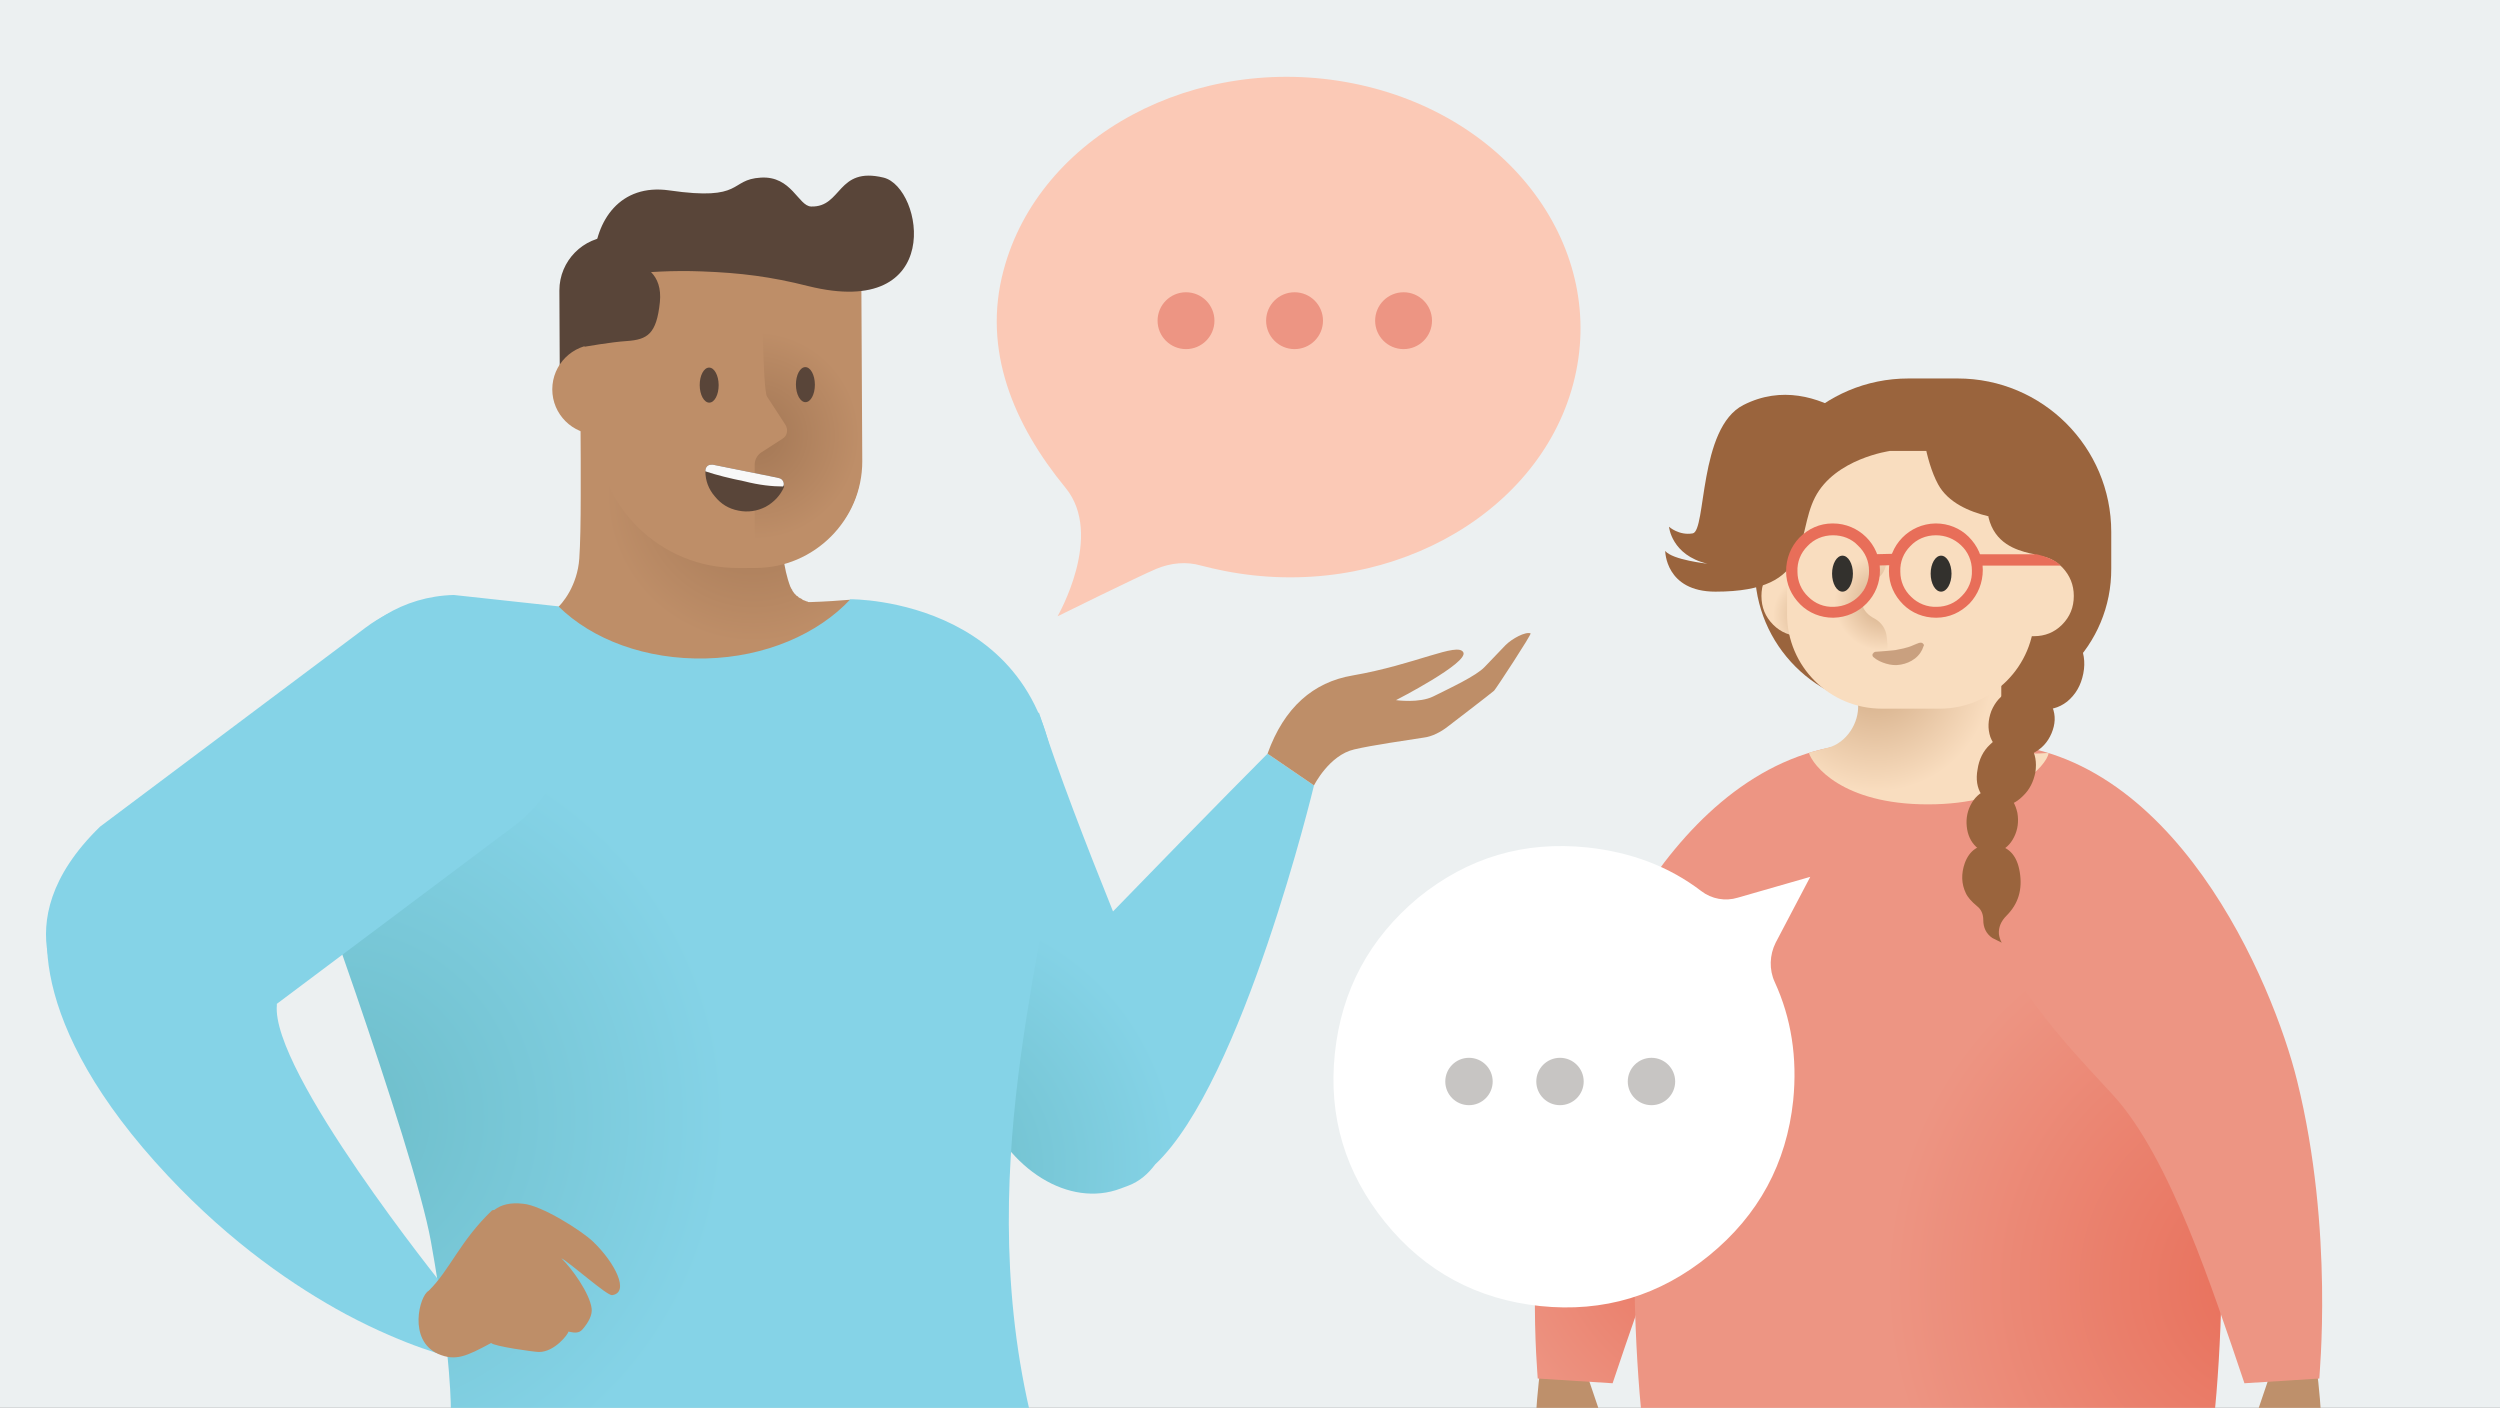 <svg width="760" height="428" viewBox="0 0 760 428" fill="none" xmlns="http://www.w3.org/2000/svg">
<rect x="0" y="0" width="760" height="428" fill="#333333" stroke="none"/>
<g clip-path="url(#clip0)">
<rect width="760" height="428" fill="#ECF0F1"/>
<g clip-path="url(#clip1)">
<path d="M552.769 169.207H549.311C545.997 169.207 543.259 170.359 540.809 172.807C538.504 175.255 537.351 177.992 537.351 181.304C537.351 184.616 538.504 187.496 540.954 189.945C543.259 192.249 546.141 193.401 549.455 193.401H552.769V169.207V169.207Z" fill="#BE906B"/>
<path d="M469.339 408.414C469.339 408.414 465.88 429.728 467.177 439.089C468.762 450.898 469.915 456.659 475.535 456.803C475.679 457.091 476.543 458.675 477.408 459.827C478.705 461.411 481.731 463.427 481.731 458.243C481.731 451.618 481.731 438.801 481.731 438.801C481.731 438.801 485.045 443.265 486.63 445.714C488.071 448.162 493.402 450.898 490.376 441.537C486.342 429.008 478.849 407.406 478.849 407.406L469.339 408.414Z" fill="#BE906B"/>
<path d="M474.238 328.486C481.443 299.251 511.846 225.948 569.34 225.948C589.081 274.049 547.15 314.229 530.002 333.095C512.855 351.961 499.887 391.996 490.232 420.511L467.465 419.071C467.609 419.071 462.854 374.283 474.238 328.486Z" fill="url(#paint0_radial)"/>
<path d="M672.08 328.198C662.137 246.542 616.603 224.94 602.194 225.372H570.061C555.795 224.796 510.261 246.542 500.175 328.198C491.097 402.221 503.489 463.139 503.489 463.139L586.055 462.995L668.621 463.139C668.765 463.139 681.158 402.221 672.08 328.198Z" fill="url(#paint1_radial)"/>
<path d="M703.204 408.414C703.204 408.414 706.662 429.728 705.365 439.089C703.78 450.898 702.627 456.659 697.008 456.803C696.864 457.091 695.999 458.675 695.135 459.827C693.838 461.411 690.812 463.427 690.812 458.243C690.812 451.618 690.812 438.801 690.812 438.801C690.812 438.801 687.498 443.265 685.913 445.714C684.472 448.162 679.14 450.898 682.166 441.537C686.201 429.008 693.694 407.406 693.694 407.406L703.204 408.414Z" fill="#BE906B"/>
<path d="M698.305 328.486C691.1 299.251 660.696 225.948 603.202 225.948C583.461 274.049 625.393 314.229 642.54 333.095C659.687 351.961 672.656 391.996 682.31 420.511L705.077 419.071C704.933 419.071 709.688 374.283 698.305 328.486Z" fill="#ED9583"/>
<path d="M599.744 215.003H575.68C552.337 215.003 533.461 196.137 533.461 172.807V161.718C533.461 135.939 554.354 115.057 580.147 115.057H595.133C620.926 115.057 641.82 135.939 641.82 161.718V172.807C641.964 196.137 623.087 215.003 599.744 215.003Z" fill="#9A643D"/>
<path d="M608.39 219.612V197.145H564.873V215.147C564.729 220.908 560.406 226.668 554.643 227.532H554.787C553.202 227.964 551.472 228.396 549.887 228.829C551.04 232.573 559.974 244.526 586.055 244.526C612.136 244.526 622.079 232.717 622.799 228.973C621.358 228.541 609.831 231.853 608.39 219.612Z" fill="url(#paint2_radial)"/>
<path d="M616.459 191.673C619.053 189.657 621.935 188.937 624.961 189.513C627.987 190.233 630.292 191.961 631.877 194.985C633.462 198.01 634.039 201.178 633.318 204.778C632.598 208.379 631.013 211.115 628.419 213.275C625.825 215.291 622.943 216.011 619.917 215.435C616.891 214.859 614.586 212.987 612.857 209.963C611.272 206.938 610.695 203.77 611.416 200.17C612.28 196.569 613.865 193.689 616.459 191.673Z" fill="#9A643D"/>
<path d="M605.364 216.155C606.516 213.419 608.246 211.403 610.839 210.107C613.433 208.811 616.027 208.667 618.62 209.675C621.214 210.539 622.943 212.411 623.952 215.003C624.961 217.595 624.816 220.188 623.664 222.924C622.511 225.66 620.638 227.676 618.044 228.973C615.45 230.269 613.001 230.413 610.407 229.405C607.813 228.396 606.084 226.668 605.076 224.076C604.211 221.484 604.355 218.892 605.364 216.155Z" fill="#9A643D"/>
<path d="M601.185 233.869C601.617 230.845 602.914 228.252 604.932 226.38C606.949 224.364 609.11 223.5 611.56 223.644C614.01 223.788 615.883 224.796 617.324 226.956C618.765 229.117 619.197 231.709 618.765 234.733C618.188 237.613 617.035 240.062 614.874 242.078C612.857 244.094 610.551 245.102 608.102 244.958C605.652 244.814 603.779 243.662 602.338 241.502C601.041 239.486 600.609 236.893 601.185 233.869Z" fill="#9A643D"/>
<path d="M603.923 240.206C606.084 239.63 607.957 239.918 609.831 241.214C611.56 242.51 612.713 244.526 613.289 247.118C613.721 249.711 613.433 252.159 612.28 254.463C611.128 256.767 609.543 258.207 607.381 258.927C605.22 259.504 603.346 259.215 601.473 258.063C599.6 256.623 598.447 254.607 598.015 252.159C597.583 249.567 597.871 247.118 599.024 244.814C600.176 242.51 601.906 240.926 603.923 240.206Z" fill="#9A643D"/>
<path d="M605.652 256.767C610.407 257.055 613.145 259.792 614.009 265.12C614.874 270.449 613.577 274.769 609.975 278.369C608.246 280.098 607.525 281.97 607.669 283.986C607.813 284.994 608.102 285.858 608.534 286.578L605.652 285.138C603.779 283.842 602.914 281.97 602.914 279.665C602.914 277.937 602.338 276.497 601.041 275.489C599.312 274.049 598.159 272.753 597.583 271.457C596.286 268.72 596.142 265.696 597.294 262.384C598.735 258.495 601.473 256.623 605.652 256.767Z" fill="#9A643D"/>
<path d="M550.896 168.919H547.438C544.124 168.919 541.386 170.071 538.936 172.519C536.631 174.967 535.478 177.848 535.478 181.16C535.478 184.616 536.631 187.496 539.08 189.945C541.386 192.249 544.268 193.401 547.582 193.401H550.896V168.919V168.919Z" fill="url(#paint3_radial)"/>
<path d="M589.658 215.435H572.078C556.228 215.435 543.259 202.618 543.259 186.632V165.894C543.259 150.053 556.083 137.092 572.078 137.092H589.658C605.508 137.092 618.476 149.909 618.476 165.894V186.632C618.476 202.618 605.508 215.435 589.658 215.435Z" fill="#F9DDBF"/>
<path d="M629.428 157.974L626.834 145.588C624.24 133.491 611.848 125.282 597.727 126.435L584.038 127.587C584.038 127.587 585.046 139.684 589.225 147.317C592.251 152.789 598.591 155.525 604.499 156.965C604.499 156.965 604.499 157.11 604.499 157.254C606.372 165.174 612.857 167.19 617.035 168.199C621.935 169.351 628.851 169.351 628.851 169.351L628.563 158.262C628.995 157.974 629.428 157.974 629.428 157.974Z" fill="#9A643D"/>
<path d="M549.887 168.919V198.009H573.807V168.919H549.887Z" fill="url(#paint4_radial)"/>
<path d="M560.118 179.864C561.869 179.864 563.288 177.414 563.288 174.391C563.288 171.369 561.869 168.919 560.118 168.919C558.367 168.919 556.948 171.369 556.948 174.391C556.948 177.414 558.367 179.864 560.118 179.864Z" fill="#33312D"/>
<path d="M590.09 179.864C591.841 179.864 593.26 177.414 593.26 174.391C593.26 171.369 591.841 168.919 590.09 168.919C588.339 168.919 586.92 171.369 586.92 174.391C586.92 177.414 588.339 179.864 590.09 179.864Z" fill="#33312D"/>
<path d="M615.018 168.919H618.476C621.791 168.919 624.528 170.071 626.978 172.519C629.283 174.967 630.436 177.848 630.436 181.16C630.436 184.616 629.283 187.496 626.834 189.945C624.528 192.249 621.646 193.401 618.332 193.401H615.018V168.919V168.919Z" fill="#F9DDBF"/>
<path opacity="0.5" d="M570.061 198.154C571.357 198.01 572.654 198.01 573.807 197.866C574.96 197.721 576.113 197.721 577.121 197.433C578.13 197.289 579.139 197.001 580.147 196.713C581.156 196.425 582.165 195.849 583.461 195.417H583.605C584.038 195.273 584.47 195.417 584.758 195.849C584.902 195.993 584.902 196.281 584.758 196.425C584.326 197.866 583.461 199.162 582.165 200.17C580.868 201.178 579.427 201.754 577.842 202.042C576.257 202.33 574.816 202.186 573.375 201.754C571.934 201.322 570.637 200.746 569.484 199.738C569.196 199.45 569.052 198.874 569.484 198.586C569.628 198.298 569.772 198.298 570.061 198.154Z" fill="#9A6541"/>
<path d="M579.571 182.168C579.571 185.48 576.689 194.841 573.807 195.561C573.807 195.561 573.663 194.553 573.519 193.257C573.231 191.097 571.934 189.225 569.917 188.073C568.187 187.208 565.882 185.48 565.882 182.168C565.882 178.856 568.476 177.127 570.205 176.119C571.934 175.255 573.087 173.527 573.375 171.511C573.663 169.495 573.807 167.479 573.807 167.479C575.824 168.775 579.571 179.576 579.571 182.168Z" fill="#F9DDBF"/>
<path d="M530.002 123.122C516.313 130.035 518.763 161.43 514.584 162.15C510.405 162.87 507.379 160.134 507.379 160.134C507.379 160.134 508.1 168.775 519.051 171.367C519.051 171.367 508.388 170.215 506.227 167.479C506.227 167.479 506.227 179.864 521.501 179.864C551.761 179.864 545.709 163.014 551.761 151.205C557.813 139.396 574.528 137.092 574.528 137.092C574.528 137.092 553.202 111.313 530.002 123.122Z" fill="#9A643D"/>
<path d="M557.236 187.785C553.49 187.785 549.887 186.344 547.294 183.752C544.556 181.016 542.971 177.56 542.971 173.671C542.971 169.783 544.412 166.182 547.006 163.446C549.743 160.71 553.202 159.126 557.092 159.126H557.236C565.017 159.126 571.502 165.462 571.502 173.239C571.646 181.16 565.306 187.641 557.38 187.785C557.38 187.785 557.38 187.785 557.236 187.785ZM557.236 162.726C554.21 162.726 551.472 163.878 549.455 166.038C547.438 168.055 546.285 170.791 546.429 173.815C546.429 176.695 547.582 179.432 549.743 181.448C551.761 183.464 554.498 184.616 557.524 184.472C563.576 184.328 568.331 179.432 568.187 173.527C568.187 170.647 567.035 167.911 564.873 165.894C562.856 163.734 560.118 162.726 557.236 162.726Z" fill="#E86E59"/>
<path d="M588.505 187.785C584.758 187.785 581.156 186.344 578.562 183.752C575.824 181.016 574.239 177.56 574.239 173.671C574.095 165.75 580.435 159.27 588.361 159.126H588.505C592.251 159.126 595.853 160.566 598.447 163.158C601.185 165.894 602.77 169.351 602.77 173.239C602.77 177.127 601.329 180.728 598.735 183.464C595.998 186.2 592.539 187.785 588.649 187.785H588.505ZM588.505 162.726C588.361 162.726 588.361 162.726 588.505 162.726C585.479 162.726 582.741 163.878 580.724 166.038C578.706 168.055 577.554 170.791 577.698 173.815C577.698 176.695 578.85 179.432 581.012 181.448C583.029 183.464 585.911 184.616 588.793 184.472C591.675 184.472 594.413 183.32 596.43 181.16C598.447 179.144 599.6 176.407 599.456 173.383C599.456 170.503 598.303 167.767 596.142 165.75C593.98 163.734 591.387 162.726 588.505 162.726Z" fill="#E86E59"/>
<path d="M569.916 171.943C568.908 171.943 568.187 171.223 568.187 170.215C568.187 169.207 568.908 168.487 569.916 168.487L575.824 168.343C576.833 168.343 577.554 169.063 577.554 170.071C577.554 171.079 576.833 171.799 575.824 171.799L569.916 171.943Z" fill="#E86E59"/>
<path d="M601.185 171.943C600.176 171.943 599.456 171.223 599.456 170.215C599.456 169.207 600.176 168.487 601.185 168.487H619.053C619.053 168.487 624.528 169.639 626.402 171.943H601.185Z" fill="#E86E59"/>
<path d="M405.793 320.277C403.776 339.431 408.963 356.569 421.067 371.546C433.171 386.524 449.021 395.021 468.186 397.037C487.494 399.053 504.642 393.869 519.628 381.627C534.613 369.386 543.115 353.689 545.132 334.535C546.429 321.574 544.556 309.476 539.513 298.531C537.783 294.787 537.928 290.323 539.801 286.578L550.32 266.56L528.273 272.897C524.527 274.049 520.348 273.329 517.178 270.881C507.38 263.392 495.852 259.071 482.595 257.631C463.287 255.615 446.283 260.656 431.154 272.897C416.312 285.282 407.81 300.98 405.793 320.277Z" fill="white"/>
<path d="M446.572 335.975C450.551 335.975 453.776 332.751 453.776 328.774C453.776 324.797 450.551 321.574 446.572 321.574C442.593 321.574 439.367 324.797 439.367 328.774C439.367 332.751 442.593 335.975 446.572 335.975Z" fill="#C7C5C3"/>
<path d="M474.238 335.975C478.217 335.975 481.443 332.751 481.443 328.774C481.443 324.797 478.217 321.574 474.238 321.574C470.259 321.574 467.033 324.797 467.033 328.774C467.033 332.751 470.259 335.975 474.238 335.975Z" fill="#C7C5C3"/>
<path d="M502.048 335.975C506.027 335.975 509.253 332.751 509.253 328.774C509.253 324.797 506.027 321.574 502.048 321.574C498.069 321.574 494.843 324.797 494.843 328.774C494.843 332.751 498.069 335.975 502.048 335.975Z" fill="#C7C5C3"/>
<path d="M411.268 25.337C363.429 15.832 315.878 41.322 305.071 82.222C298.587 106.417 308.097 129.027 323.947 148.325C335.763 162.726 321.498 187.352 321.498 187.352C321.498 187.352 345.994 175.255 351.469 172.951C355.936 171.079 360.691 170.647 365.158 171.943C367.464 172.519 369.769 173.095 372.075 173.527C419.914 183.032 467.465 157.542 478.272 116.642C489.079 75.742 459.108 34.842 411.268 25.337Z" fill="#FBC9B6"/>
<path d="M360.547 106.129C365.322 106.129 369.193 102.26 369.193 97.488C369.193 92.716 365.322 88.847 360.547 88.847C355.772 88.847 351.902 92.716 351.902 97.488C351.902 102.26 355.772 106.129 360.547 106.129Z" fill="#ED9583"/>
<path d="M393.545 106.129C398.32 106.129 402.191 102.26 402.191 97.488C402.191 92.716 398.32 88.847 393.545 88.847C388.77 88.847 384.899 92.716 384.899 97.488C384.899 102.26 388.77 106.129 393.545 106.129Z" fill="#ED9583"/>
<path d="M426.687 106.129C431.461 106.129 435.332 102.26 435.332 97.488C435.332 92.716 431.461 88.847 426.687 88.847C421.912 88.847 418.041 92.716 418.041 97.488C418.041 102.26 421.912 106.129 426.687 106.129Z" fill="#ED9583"/>
<path d="M258.528 182.312C255.07 182.6 250.891 182.888 246.424 183.032C246.424 183.032 246.424 183.032 246.28 183.032H246.136C245.992 183.032 245.992 183.032 245.848 183.032C245.704 183.032 245.56 183.032 245.56 182.888C245.272 182.888 244.983 182.744 244.695 182.6C244.551 182.6 244.407 182.456 244.263 182.456C244.119 182.456 243.975 182.312 243.831 182.168C243.687 182.024 243.543 182.024 243.398 181.88C243.398 181.88 243.398 181.88 243.254 181.88C243.11 181.736 242.966 181.736 242.822 181.592C242.822 181.592 242.678 181.592 242.678 181.448C242.534 181.304 242.39 181.16 242.246 181.16C242.246 181.16 242.102 181.16 242.102 181.016C241.957 180.872 241.813 180.728 241.669 180.584L241.525 180.44C241.381 180.296 241.237 180.152 241.237 180.008L241.093 179.864C240.949 179.72 240.805 179.432 240.805 179.288C240.805 179.288 240.805 179.144 240.661 179.144C240.517 178.856 240.372 178.568 240.228 178.28C239.94 177.56 239.796 176.983 239.508 176.119C236.194 164.886 236.338 142.708 241.525 117.65C243.398 108.577 237.779 105.408 229.133 105.264C226.539 105.264 223.657 105.408 220.631 105.84C216.597 106.417 212.274 107.425 208.095 108.433C206.51 108.865 204.925 109.297 203.34 109.729C202.764 109.873 202.331 110.017 201.755 110.161C188.21 114.193 176.394 119.378 176.394 119.378C176.394 119.378 176.539 129.027 176.539 140.116C176.539 143.572 176.539 147.173 176.539 150.773C176.539 158.55 176.394 165.75 176.106 169.783C175.818 173.959 174.521 177.271 173.224 179.72C171.495 182.888 169.766 184.472 169.766 184.472L166.452 189.225C166.452 189.225 168.902 192.249 172.504 196.137L179.132 224.076L195.559 214.139C207.231 217.451 257.087 208.667 261.698 202.906C266.309 197.145 258.528 182.312 258.528 182.312Z" fill="url(#paint5_radial)"/>
<path d="M399.453 238.766L385.332 229.117C385.332 229.117 370.346 244.094 338.357 277.073C330.287 257.055 321.642 234.733 315.878 216.731C316.022 216.587 253.053 202.33 263.716 244.382L298.587 335.399C306.368 355.705 325.1 367.226 340.662 361.321L342.968 360.457C346.426 359.161 349.02 356.857 351.181 353.977C377.839 328.918 399.453 238.766 399.453 238.766Z" fill="url(#paint6_radial)"/>
<path d="M321.209 245.966C321.209 181.592 258.528 182.168 258.528 182.168C248.73 192.681 232.735 199.738 214.579 200.17C196.279 200.602 179.997 194.409 169.766 184.328L137.921 180.872C106.941 181.736 88.353 213.995 89.073 247.982C89.073 247.982 125.817 348.36 131.005 377.451C137.489 413.599 137.057 429.296 137.057 429.296C137.057 429.296 312.42 428.576 312.996 428.864C294.984 350.52 321.209 280.242 321.209 245.966Z" fill="url(#paint7_radial)"/>
<path d="M19.187 268.864C11.406 277.793 7.372 310.917 51.032 357.433C70.341 378.027 89.65 391.132 105.068 399.485C124.232 409.71 137.345 412.59 137.345 412.59L137.489 412.158L135.039 391.276C135.039 391.276 82.157 325.606 84.174 305.444C84.462 304.868 64.577 281.25 64.577 281.25C46.998 260.656 31.868 254.319 19.187 268.864Z" fill="#85D3E7"/>
<path d="M224.234 119.378L170.198 119.666L170.054 88.271C170.054 79.342 177.259 71.997 186.193 71.853L223.946 71.709C236.194 71.709 246.28 81.502 246.28 93.887V97.056C246.424 109.297 236.482 119.234 224.234 119.378Z" fill="#594539"/>
<path d="M181.582 132.051C189.142 132.051 195.271 125.926 195.271 118.37C195.271 110.814 189.142 104.688 181.582 104.688C174.022 104.688 167.893 110.814 167.893 118.37C167.893 125.926 174.022 132.051 181.582 132.051Z" fill="#BE8E68"/>
<path d="M229.709 172.663H224.378C200.602 172.807 181.294 153.653 181.15 130.035V102.24C181.15 92.591 188.931 84.67 198.585 84.67L261.843 84.382L262.131 140.26C262.131 157.974 247.577 172.663 229.709 172.663Z" fill="#BE8E68"/>
<path d="M244.119 137.092L216.453 137.236C203.052 137.38 192.245 126.579 192.245 113.185L192.101 87.263C192.101 83.806 194.839 80.926 198.297 80.926L247.145 80.638C254.494 80.638 260.546 86.543 260.546 93.887L260.69 120.242C260.834 129.459 253.341 136.948 244.119 137.092Z" fill="#BE8E68"/>
<path d="M245.704 86.975C234.32 84.094 225.098 82.942 213.427 82.51C195.271 81.79 180.429 84.814 180.429 84.814L180.573 79.342C181.006 67.101 188.498 55.724 203.484 57.884C226.395 61.196 221.496 54.572 231.294 53.995C240.661 53.419 242.678 62.636 246.569 62.78C256.079 63.068 254.35 50.539 268.615 53.995C280.719 57.02 287.491 97.344 245.704 86.975Z" fill="#594539"/>
<path d="M215.621 122.404C217.212 122.395 218.489 120.002 218.473 117.059C218.457 114.117 217.153 111.738 215.562 111.747C213.97 111.756 212.693 114.148 212.709 117.091C212.726 120.034 214.029 122.413 215.621 122.404Z" fill="#594539"/>
<path d="M234.032 169.783H229.421V141.268C229.421 139.828 230.142 138.388 231.439 137.524L237.923 133.347C239.364 132.483 239.652 130.611 238.787 129.171L233.168 120.53C231.871 118.514 231.583 86.255 231.583 86.255L260.978 91.151L261.698 141.844C261.698 157.11 249.306 169.639 234.032 169.783Z" fill="url(#paint8_radial)"/>
<path d="M178.412 79.198C178.412 79.198 202.332 74.733 200.602 91.871C199.594 101.52 196.856 103.248 190.516 103.68C185.905 103.968 177.691 105.408 177.691 105.408L178.412 79.198Z" fill="#594539"/>
<path d="M244.872 122.259C246.464 122.25 247.741 119.858 247.725 116.915C247.708 113.972 246.405 111.593 244.813 111.602C243.222 111.611 241.945 114.004 241.961 116.947C241.977 119.89 243.281 122.268 244.872 122.259Z" fill="#594539"/>
<path d="M30.427 251.295L111.12 190.809C128.987 177.415 153.628 180.008 166.02 196.713C178.556 213.275 174.089 237.613 156.221 251.151L75.528 311.637C58.093 324.742 34.029 322.15 21.925 305.876C21.925 305.732 -0.698 281.538 30.427 251.295Z" fill="#85D3E7"/>
<path d="M149.593 367.946C149.881 367.946 150.025 367.802 150.313 367.802C152.331 366.218 155.213 365.498 158.959 365.93C164.579 366.362 176.827 374.139 180.285 377.451C187.057 383.932 191.524 393.005 186.049 393.725C184.464 393.869 173.368 383.932 170.631 382.492C173.801 385.516 179.276 393.149 179.853 397.757C180.141 399.773 178.844 402.077 177.115 404.094C175.818 405.678 173.945 404.958 172.792 404.814C172.792 405.534 168.613 411.006 163.858 411.006C162.417 411.006 150.169 409.278 149.305 408.27C141.812 412.302 138.498 413.887 133.166 411.582C123.944 407.406 127.546 393.869 130.284 392.429C136.768 386.092 139.794 377.307 149.593 367.946Z" fill="#BE8E68"/>
<path d="M399.453 238.765C399.453 238.765 404.064 229.549 411.701 227.82C417.176 226.524 427.407 225.084 432.883 224.22C435.332 223.932 438.07 222.492 440.087 220.908C440.087 220.908 453.632 210.539 454.209 209.963C454.785 209.387 465.736 192.681 465.304 192.537C463.719 191.961 459.684 194.121 457.667 196.137L451.327 202.762C448.733 205.498 440.952 209.099 435.765 211.691C431.442 213.851 424.381 212.843 424.381 212.843C424.381 212.843 446.572 201.466 444.843 198.298C443.113 195.129 430.289 202.042 411.124 205.354C399.309 207.37 390.375 215.003 385.332 229.117L399.453 238.765Z" fill="#BE8E68"/>
<path d="M238.067 146.308C237.779 145.732 237.346 145.444 236.626 145.3L236.05 145.156L216.741 141.268H216.309C215.732 141.268 215.3 141.412 215.012 141.7C214.58 142.132 214.435 142.564 214.435 143.284C214.435 146.164 215.444 148.757 217.317 150.917C219.191 153.221 221.496 154.661 224.522 155.237C227.404 155.813 230.142 155.381 232.735 154.085C235.329 152.645 237.202 150.629 238.355 148.037C238.355 147.461 238.355 146.884 238.067 146.308Z" fill="#594539"/>
<path d="M238.067 147.893C238.355 147.461 238.355 146.884 238.067 146.308C237.779 145.732 237.346 145.444 236.626 145.3L236.05 145.156L216.741 141.268H216.309C215.732 141.268 215.3 141.412 215.012 141.7C214.58 142.132 214.435 142.564 214.435 143.284C217.894 144.436 221.928 145.444 226.251 146.308C230.718 147.461 234.753 147.893 238.067 147.893Z" fill="#F8F8F8"/>
</g>
</g>
<defs>
<radialGradient id="paint0_radial" cx="0" cy="0" r="1" gradientUnits="userSpaceOnUse" gradientTransform="translate(527.193 370.675) scale(78.694 78.65)">
<stop stop-color="#E86E59"/>
<stop offset="1" stop-color="#ED9583"/>
</radialGradient>
<radialGradient id="paint1_radial" cx="0" cy="0" r="1" gradientUnits="userSpaceOnUse" gradientTransform="translate(691.001 389.993) scale(117.832 117.766)">
<stop stop-color="#E86E59"/>
<stop offset="1" stop-color="#ED9583"/>
</radialGradient>
<radialGradient id="paint2_radial" cx="0" cy="0" r="1" gradientUnits="userSpaceOnUse" gradientTransform="translate(570.231 205.449) scale(35.249 35.229)">
<stop stop-color="#D1AA84"/>
<stop offset="1" stop-color="#F9DDBF"/>
</radialGradient>
<radialGradient id="paint3_radial" cx="0" cy="0" r="1" gradientUnits="userSpaceOnUse" gradientTransform="translate(551.904 187.019) scale(12.889 12.882)">
<stop stop-color="#D1AA84"/>
<stop offset="1" stop-color="#F9DDBF"/>
</radialGradient>
<radialGradient id="paint4_radial" cx="0" cy="0" r="1" gradientUnits="userSpaceOnUse" gradientTransform="translate(572.476 183.028) scale(14.78 14.771)">
<stop stop-color="#D1AA84"/>
<stop offset="1" stop-color="#F9DDBF"/>
</radialGradient>
<radialGradient id="paint5_radial" cx="0" cy="0" r="1" gradientUnits="userSpaceOnUse" gradientTransform="translate(229.12 150.486) scale(44.914 44.889)">
<stop stop-color="#A37755"/>
<stop offset="1" stop-color="#BE8E68"/>
</radialGradient>
<radialGradient id="paint6_radial" cx="0" cy="0" r="1" gradientUnits="userSpaceOnUse" gradientTransform="translate(278.864 354.295) rotate(12.315) scale(79.573 79.532)">
<stop stop-color="#6DBDC9"/>
<stop offset="1" stop-color="#85D3E7"/>
</radialGradient>
<radialGradient id="paint7_radial" cx="0" cy="0" r="1" gradientUnits="userSpaceOnUse" gradientTransform="translate(100.762 339.806) scale(120.61 120.543)">
<stop stop-color="#6DBDC9"/>
<stop offset="1" stop-color="#85D3E7"/>
</radialGradient>
<radialGradient id="paint8_radial" cx="0" cy="0" r="1" gradientUnits="userSpaceOnUse" gradientTransform="translate(229.668 132.41) scale(31.726 31.708)">
<stop stop-color="#A37755"/>
<stop offset="1" stop-color="#BE8E68"/>
</radialGradient>
<clipPath id="clip0">
<rect width="760" height="428" fill="white"/>
</clipPath>
<clipPath id="clip1">
<rect width="732" height="409" fill="white" transform="translate(14 19)"/>
</clipPath>
</defs>
</svg>
